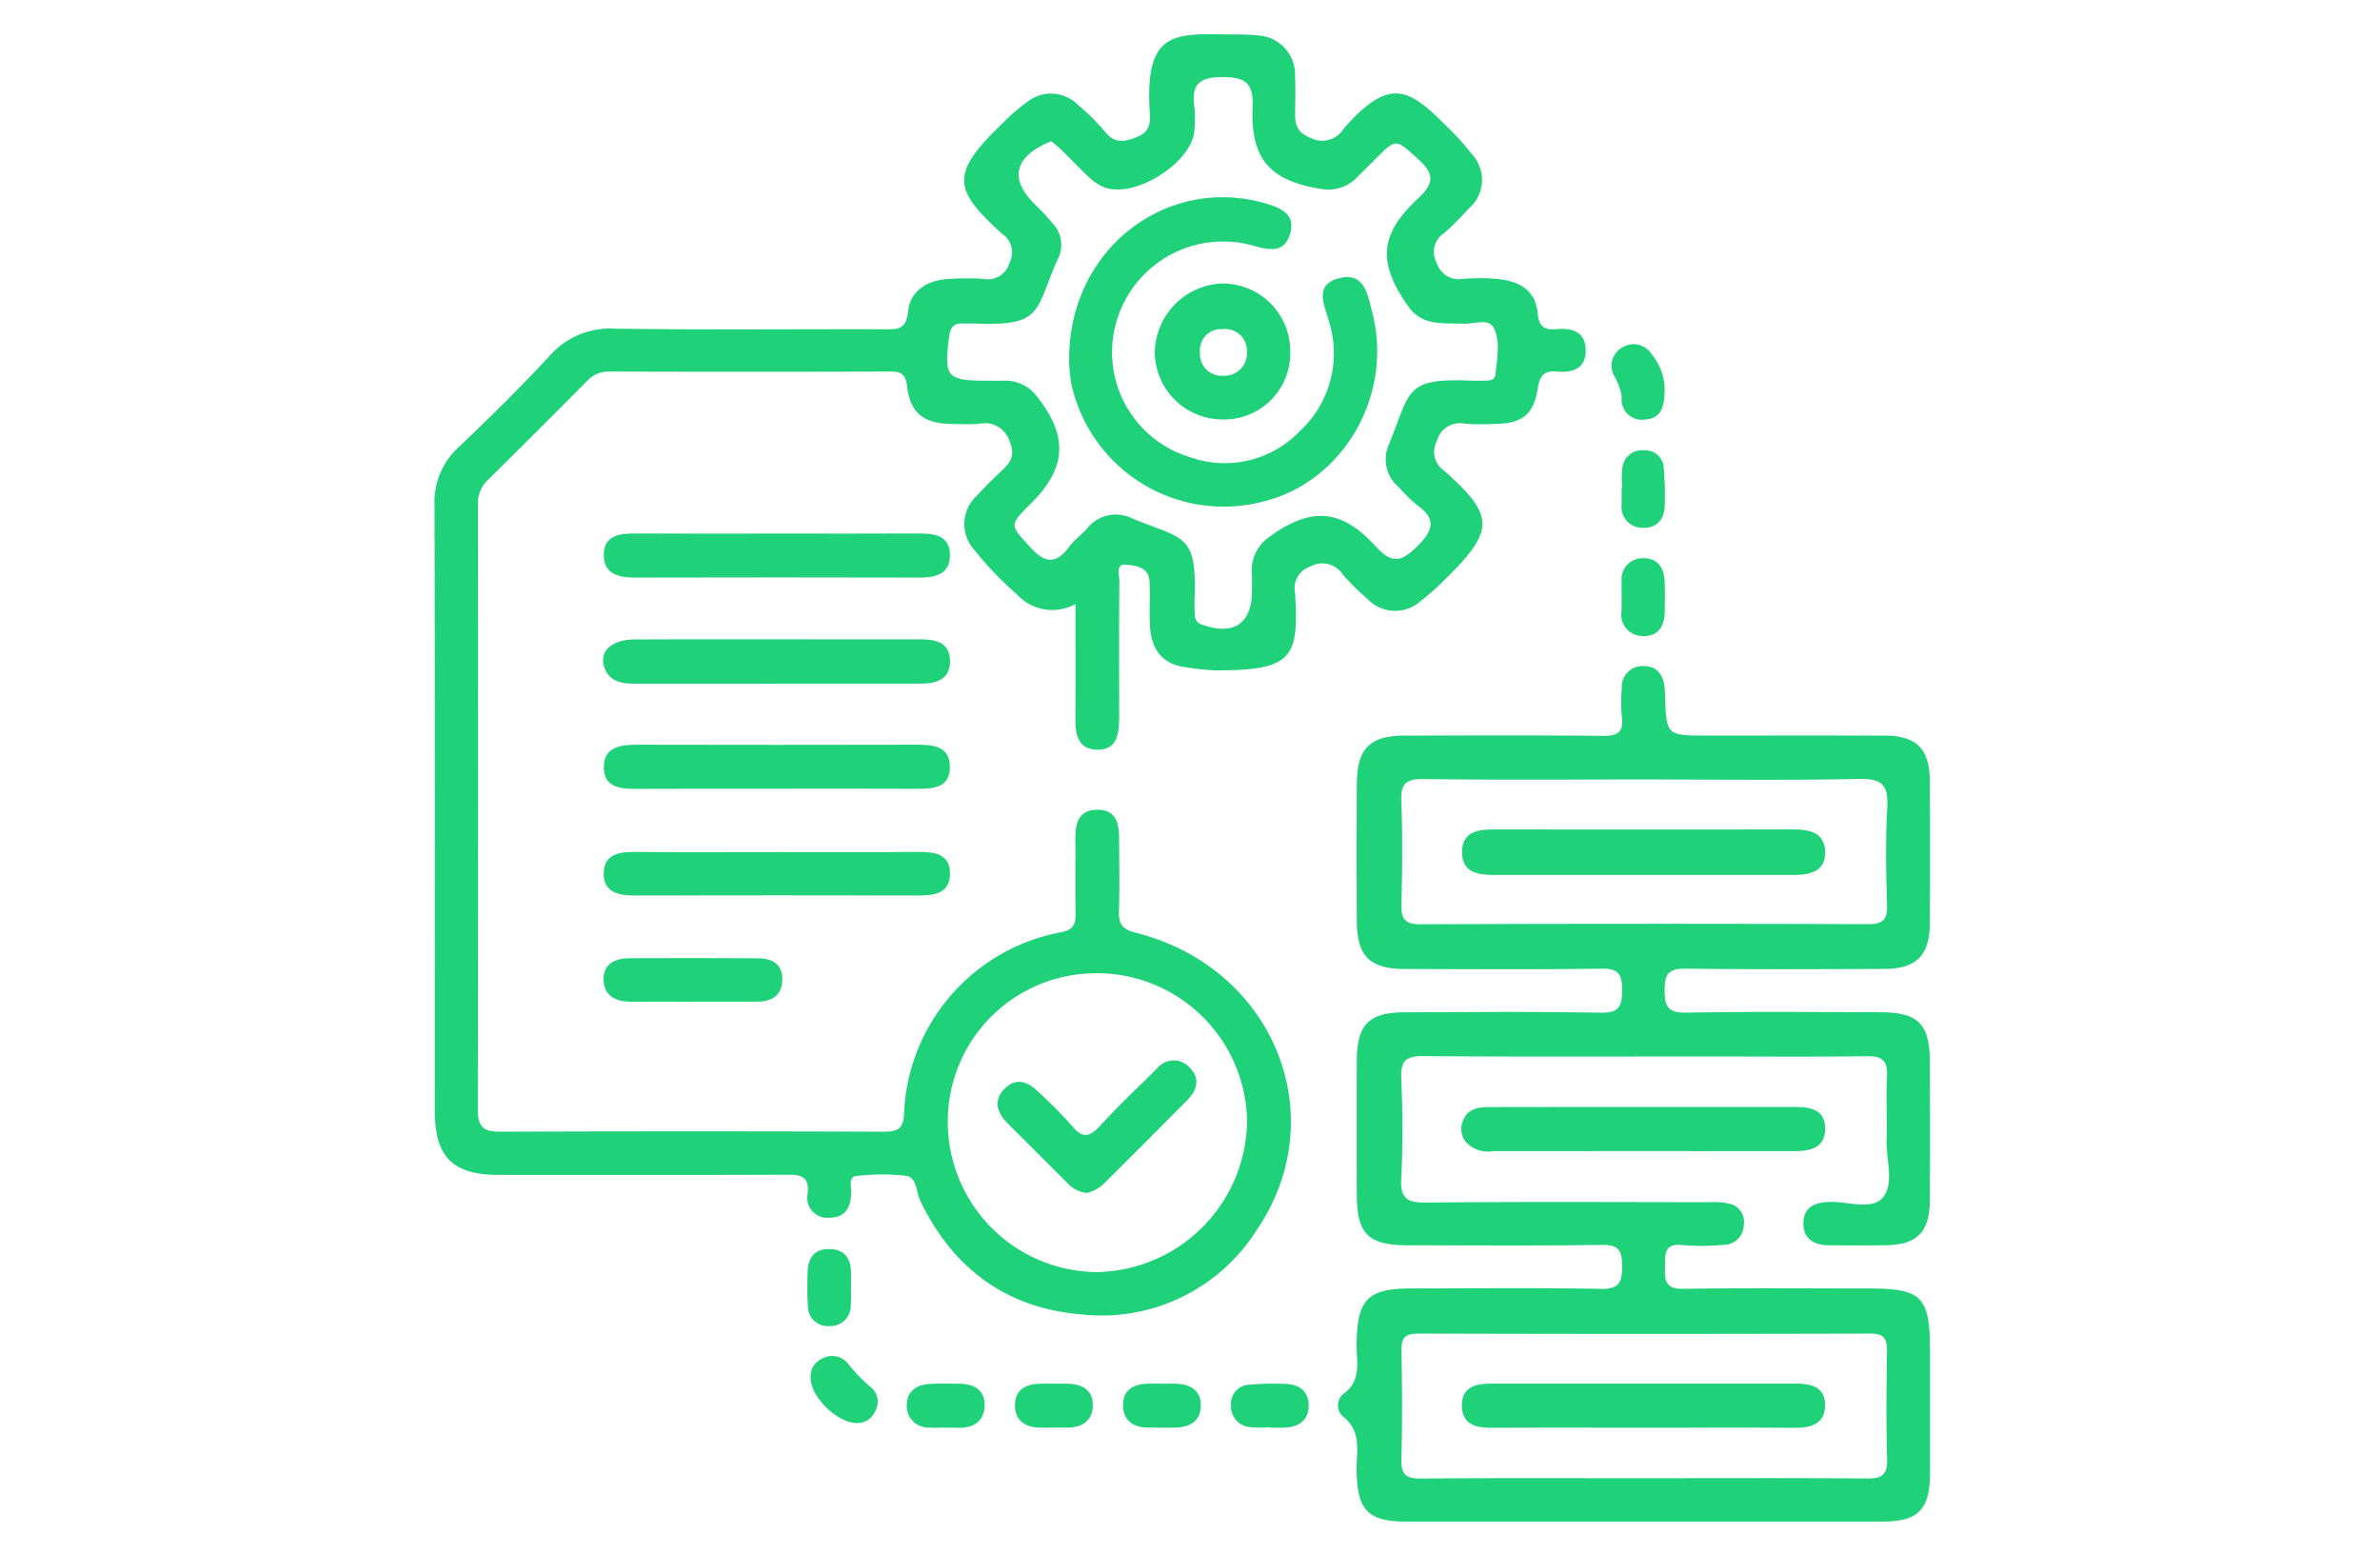 <svg xmlns="http://www.w3.org/2000/svg" xmlns:xlink="http://www.w3.org/1999/xlink" width="190" height="124" viewBox="0 0 190 124">
  <defs>
    <clipPath id="clip-path">
      <rect id="Rectángulo_377703" data-name="Rectángulo 377703" width="119.383" height="118.714" fill="#1fd27a"/>
    </clipPath>
  </defs>
  <g id="Grupo_1072128" data-name="Grupo 1072128" transform="translate(-180 -5048)">
    <g id="Grupo_1072127" data-name="Grupo 1072127" transform="translate(214.689 5050.731)">
      <g id="Grupo_1072126" data-name="Grupo 1072126" clip-path="url(#clip-path)">
        <path id="Trazado_838625" data-name="Trazado 838625" d="M51.164,45.483a3.836,3.836,0,0,1-4.7-.8,26.424,26.424,0,0,1-3.346-3.494,3.071,3.071,0,0,1,.185-4.366c.581-.646,1.208-1.252,1.836-1.854.721-.692,1.309-1.217.759-2.493A2.047,2.047,0,0,0,43.48,31.1c-.743.047-1.491.019-2.236.005-2.188-.04-3.259-.854-3.515-2.988-.122-1.017-.511-1.2-1.4-1.193q-11.185.036-22.37,0a2.345,2.345,0,0,0-1.8.773Q8.228,31.667,4.246,35.59a2.578,2.578,0,0,0-.785,1.991q.026,24.141-.007,48.281c0,1.3.443,1.736,1.733,1.732q15.378-.052,30.758,0c1.143,0,1.5-.363,1.538-1.476A15.355,15.355,0,0,1,50.02,71.673c1-.191,1.168-.641,1.153-1.495-.035-1.988,0-3.977-.014-5.965-.01-1.248.27-2.314,1.767-2.315,1.54,0,1.717,1.156,1.723,2.352.01,1.926.049,3.854-.011,5.778-.032,1.051.306,1.425,1.393,1.7,10.962,2.785,15.774,14.6,9.64,23.658a14.63,14.63,0,0,1-14.031,6.791c-5.978-.493-10.271-3.655-12.876-9.1-.327-.683-.228-1.83-1.142-1.961a17.343,17.343,0,0,0-3.9.009c-.7.06-.452.781-.455,1.226-.009,1.218-.407,2.109-1.773,2.112a1.6,1.6,0,0,1-1.7-1.971c.122-1.382-.6-1.465-1.676-1.461-7.643.029-15.286.018-22.929.014-3.763,0-5.167-1.408-5.168-5.176C.022,69.777.042,53.683,0,37.59a5.89,5.89,0,0,1,1.916-4.623c2.477-2.351,4.919-4.75,7.236-7.258A6.438,6.438,0,0,1,14.392,23.5c7.144.108,14.291.033,21.437.049,1.031,0,1.827.113,1.977-1.414.164-1.669,1.519-2.482,3.176-2.6a23.52,23.52,0,0,1,2.794-.015,1.781,1.781,0,0,0,2.111-1.247,1.789,1.789,0,0,0-.608-2.367c-3.962-3.6-4.109-4.815.235-8.957a13.711,13.711,0,0,1,1.838-1.57,3.031,3.031,0,0,1,3.941.191A18.682,18.682,0,0,1,53.542,7.8c.731.884,1.4.83,2.418.452,1.09-.4,1.2-1.049,1.14-1.971C56.683-.286,59.02-.051,63.53.021A19.361,19.361,0,0,1,65.764.1,3.131,3.131,0,0,1,68.7,3.345c.032.869.02,1.74.007,2.609-.015,1-.067,1.792,1.223,2.319A2.017,2.017,0,0,0,72.6,7.512c3.864-4.411,5.383-2.96,8.457.083a18.677,18.677,0,0,1,1.728,1.951,3,3,0,0,1-.2,4.35,27.8,27.8,0,0,1-1.976,1.975A1.775,1.775,0,0,0,80,18.231a1.846,1.846,0,0,0,2.113,1.294,16.2,16.2,0,0,1,2.793.016c1.689.171,3.008.876,3.168,2.786.079.947.5,1.308,1.434,1.219,1.233-.117,2.358.142,2.395,1.637.037,1.48-1.021,1.867-2.29,1.739-1.034-.1-1.382.339-1.537,1.327-.334,2.123-1.224,2.813-3.393,2.853a20.488,20.488,0,0,1-2.422-.012,1.89,1.89,0,0,0-2.24,1.377,1.813,1.813,0,0,0,.6,2.383c4.05,3.65,4.113,4.731-.221,8.932a18.621,18.621,0,0,1-1.685,1.467,3.04,3.04,0,0,1-4.224-.164A19.589,19.589,0,0,1,72.5,43.118a1.932,1.932,0,0,0-2.572-.631,1.814,1.814,0,0,0-1.225,2.14c.29,5.1-.123,6.2-6.527,6.143a20.239,20.239,0,0,1-2.216-.251C58,50.28,57.214,49,57.113,47.2c-.066-1.177.028-2.363-.037-3.541s-1.194-1.256-1.925-1.321c-.783-.07-.474.841-.478,1.317-.035,3.169-.018,6.338-.019,9.507,0,.5.006.994,0,1.491-.026,1.255-.189,2.524-1.826,2.451-1.459-.065-1.672-1.215-1.666-2.435.016-2.975.005-5.951.005-9.183M49.244,8.536c-.214.094-.378.159-.536.236-2.464,1.208-2.736,2.851-.8,4.792a18.006,18.006,0,0,1,1.4,1.491,2.5,2.5,0,0,1,.577,2.609c-2.048,4.454-1.112,5.67-6.925,5.424-.248-.01-.5.016-.745,0-.786-.047-1.048.339-1.143,1.1-.4,3.191-.179,3.465,3.038,3.467.435,0,.87.007,1.305,0a3.136,3.136,0,0,1,2.616,1.181c2.578,3.21,2.455,5.757-.406,8.608-1.788,1.782-1.713,1.713,0,3.566,1.169,1.268,2.028,1.253,3.03-.091.4-.542.985-.948,1.437-1.459a2.9,2.9,0,0,1,3.391-.906c4.252,1.817,5.4,1.143,5.192,6.5-.016.434.006.87.02,1.3a.781.781,0,0,0,.624.783c2.481.882,3.936-.1,3.938-2.7,0-.435.015-.87,0-1.3A3.229,3.229,0,0,1,66.535,40.2c3.368-2.479,5.783-2.4,8.589.665,1.326,1.447,2.066,1.258,3.337,0,1.288-1.275,1.544-2.181-.048-3.3a13.3,13.3,0,0,1-1.459-1.435,2.871,2.871,0,0,1-.821-3.245c1.842-4.474,1.253-5.449,6.636-5.234.372.015.746,0,1.119,0s.772-.041.817-.537c.114-1.236.409-2.582-.14-3.669-.409-.808-1.6-.3-2.432-.34-1.6-.069-3.278.211-4.4-1.381C75.3,18.27,75.405,16,78.492,13.135c1.336-1.242,1.34-1.99.022-3.176C76.729,8.354,76.8,8.276,75.076,10c-.44.439-.882.875-1.323,1.313a3.2,3.2,0,0,1-2.85,1.058c-4.166-.637-5.763-2.352-5.595-6.534.079-1.955-.574-2.406-2.388-2.417-1.793-.01-2.524.541-2.263,2.342a10.284,10.284,0,0,1,.006,1.862c-.1,2.59-4.808,5.572-7.237,4.575a3.693,3.693,0,0,1-1.087-.7c-.773-.719-1.5-1.489-2.252-2.228-.262-.256-.553-.482-.841-.73m3.619,66.41A11.827,11.827,0,0,0,40.974,86.9,12,12,0,0,0,52.8,98.8,12.207,12.207,0,0,0,64.868,86.863,11.991,11.991,0,0,0,52.863,74.947" transform="translate(0 0)" fill="#1fd27a"/>
        <path id="Trazado_838626" data-name="Trazado 838626" d="M217.684,203.512q-9.414,0-18.828,0c-3.059,0-3.906-.9-3.969-4.017-.031-1.539.474-3.206-1.146-4.413a1.215,1.215,0,0,1,.029-1.715c1.562-1.074,1.1-2.609,1.118-4.025.042-3.564.872-4.435,4.379-4.438,5.033,0,10.067-.06,15.1.035,1.486.028,1.717-.524,1.718-1.83,0-1.271-.309-1.7-1.648-1.68-5.156.078-10.314.035-15.471.03-3.115,0-4.049-.9-4.062-3.949q-.022-5.406,0-10.812c.016-2.86.973-3.826,3.808-3.834,5.22-.016,10.44-.064,15.658.032,1.491.028,1.715-.52,1.713-1.824,0-1.273-.319-1.709-1.657-1.69-5.218.074-10.438.038-15.658.026-2.819-.006-3.844-1-3.862-3.789q-.036-5.5,0-11c.015-2.8,1.045-3.834,3.792-3.839,5.282-.01,10.564-.037,15.845.022,1.218.013,1.686-.326,1.517-1.565a11.951,11.951,0,0,1,0-2.234,1.658,1.658,0,0,1,1.75-1.774c1.024,0,1.551.66,1.66,1.655.027.247.032.5.041.744.113,3.148.113,3.148,3.363,3.148,4.722,0,9.445-.011,14.167.005,2.558.009,3.593,1.05,3.607,3.632q.03,5.686,0,11.371c-.015,2.548-1.082,3.609-3.647,3.618-5.281.019-10.564.047-15.844-.022-1.316-.017-1.681.4-1.685,1.686,0,1.321.266,1.851,1.738,1.825,5.155-.092,10.314-.043,15.471-.032,3.064.006,3.966.929,3.971,4.036.006,3.666.019,7.332-.005,11-.016,2.515-1.014,3.52-3.485,3.559q-2.33.037-4.66,0c-1.14-.021-1.963-.537-1.946-1.77s.857-1.627,2.007-1.682c1.471-.069,3.409.679,4.3-.319.995-1.119.278-3.086.333-4.681.058-1.676-.055-3.359.035-5.032.066-1.228-.371-1.619-1.589-1.6-4.286.057-8.574.021-12.862.021-7.519,0-15.037.035-22.555-.031-1.388-.012-1.83.359-1.771,1.769.112,2.667.135,5.348-.006,8.012-.086,1.635.531,1.921,2.012,1.908,7.518-.071,15.037-.036,22.556-.026a5.513,5.513,0,0,1,1.837.173,1.494,1.494,0,0,1,.941,1.657,1.592,1.592,0,0,1-1.558,1.569,18.625,18.625,0,0,1-3.35.02c-1.509-.155-1.353.787-1.379,1.748-.028,1.03,0,1.765,1.422,1.745,4.97-.073,9.941-.028,14.912-.027,4.161,0,4.818.669,4.818,4.9,0,3.293.008,6.587,0,9.88-.009,2.87-.939,3.82-3.762,3.823q-9.6.012-19.2,0m.216-3.46c5.9,0,11.8-.028,17.7.023,1.173.01,1.663-.26,1.626-1.535-.084-2.854-.052-5.713-.012-8.57.013-.956-.145-1.464-1.3-1.461q-18.072.053-36.145,0c-1.131,0-1.328.439-1.311,1.424.05,2.856.073,5.715-.009,8.57-.035,1.218.335,1.589,1.563,1.577,5.962-.057,11.924-.026,17.886-.026m-.009-55.771c-5.9,0-11.792.044-17.687-.032-1.405-.018-1.815.385-1.76,1.78.109,2.726.078,5.461.011,8.19-.028,1.148.226,1.624,1.513,1.619q17.873-.07,35.747-.009c1.107,0,1.539-.3,1.507-1.468-.072-2.6-.133-5.219.017-7.817.1-1.759-.377-2.345-2.22-2.306-5.707.12-11.418.044-17.128.044" transform="translate(-121.276 -84.799)" fill="#1fd27a"/>
        <path id="Trazado_838627" data-name="Trazado 838627" d="M234.322,229.586q5.965,0,11.93,0c1.242,0,2.57.085,2.593,1.688.025,1.695-1.32,1.843-2.652,1.842q-11.93-.01-23.86,0a2.4,2.4,0,0,1-2.188-.756,1.688,1.688,0,0,1-.167-1.77c.395-.881,1.209-.991,2.041-.993q6.151-.011,12.3-.008" transform="translate(-137.832 -143.966)" fill="#1fd27a"/>
        <path id="Trazado_838628" data-name="Trazado 838628" d="M49.741,133.046q-5.579,0-11.159,0c-1.134,0-2.147-.226-2.46-1.492-.288-1.164.724-2.028,2.43-2.037,4.712-.025,9.423-.01,14.135-.01l8.742,0c1.215,0,2.339.247,2.344,1.743,0,1.474-1.084,1.789-2.314,1.79q-5.859.005-11.717,0" transform="translate(-22.621 -81.209)" fill="#1fd27a"/>
        <path id="Trazado_838629" data-name="Trazado 838629" d="M50.038,175.014c3.782,0,7.563.019,11.345-.01,1.3-.01,2.5.18,2.477,1.771-.016,1.457-1.136,1.707-2.376,1.705q-11.438-.022-22.876,0c-1.237,0-2.373-.27-2.393-1.7-.022-1.561,1.167-1.787,2.478-1.776,3.781.033,7.563.012,11.345.011" transform="translate(-22.709 -109.738)" fill="#1fd27a"/>
        <path id="Trazado_838630" data-name="Trazado 838630" d="M49.965,155.579c-3.721,0-7.441-.015-11.161.008-1.273.008-2.559-.139-2.566-1.7-.007-1.64,1.309-1.829,2.656-1.826q11.161.025,22.323,0c1.337,0,2.66.114,2.648,1.815-.012,1.6-1.287,1.711-2.553,1.705-3.782-.018-7.565-.006-11.347-.006" transform="translate(-22.724 -95.354)" fill="#1fd27a"/>
        <path id="Trazado_838631" data-name="Trazado 838631" d="M50.039,106.854c3.783,0,7.565.014,11.347-.007,1.295-.007,2.516.194,2.482,1.78-.034,1.555-1.252,1.746-2.545,1.743q-11.254-.027-22.509,0c-1.29,0-2.539-.213-2.581-1.722-.047-1.7,1.312-1.808,2.643-1.8,3.72.021,7.441.007,11.161.007" transform="translate(-22.72 -67)" fill="#1fd27a"/>
        <path id="Trazado_838632" data-name="Trazado 838632" d="M43.271,201.214c-1.612,0-3.224-.011-4.835,0-1.193.011-2.176-.385-2.247-1.68-.074-1.346.921-1.787,2.1-1.792q5.113-.024,10.228.006c1.12.007,1.977.452,1.939,1.735-.036,1.229-.829,1.72-1.98,1.725-1.736.007-3.471,0-5.207,0" transform="translate(-22.691 -123.993)" fill="#1fd27a"/>
        <path id="Trazado_838633" data-name="Trazado 838633" d="M84.162,288.271c-1.609-.051-3.684-2.166-3.644-3.617a1.516,1.516,0,0,1,.889-1.511,1.644,1.644,0,0,1,2.05.324,11.9,11.9,0,0,0,1.906,1.979,1.51,1.51,0,0,1,.307,1.877,1.54,1.54,0,0,1-1.509.949" transform="translate(-50.49 -177.422)" fill="#1fd27a"/>
        <path id="Trazado_838634" data-name="Trazado 838634" d="M256.23,69.763c.043,1.585-.289,2.5-1.549,2.584a1.615,1.615,0,0,1-1.87-1.8,4.824,4.824,0,0,0-.623-1.717,1.659,1.659,0,0,1,.7-2.251,1.683,1.683,0,0,1,2.3.548,4.536,4.536,0,0,1,1.046,2.634" transform="translate(-158.032 -41.594)" fill="#1fd27a"/>
        <path id="Trazado_838635" data-name="Trazado 838635" d="M254.109,115.233c0-.43-.016-.861,0-1.291a1.657,1.657,0,0,1,1.687-1.8c1.111-.033,1.673.672,1.734,1.739.049.857.032,1.72.019,2.58-.018,1.157-.575,1.952-1.767,1.892a1.711,1.711,0,0,1-1.682-2.009c.012-.368,0-.738.006-1.106" transform="translate(-159.339 -70.318)" fill="#1fd27a"/>
        <path id="Trazado_838636" data-name="Trazado 838636" d="M104.188,292.3c-.431,0-.865.028-1.294-.006a1.7,1.7,0,0,1-1.792-1.726c-.024-1.111.691-1.671,1.751-1.746.8-.056,1.6-.035,2.4-.027,1.205.012,2.129.494,2.057,1.817-.069,1.274-.984,1.75-2.2,1.7-.308-.013-.616,0-.925,0Z" transform="translate(-63.398 -181.088)" fill="#1fd27a"/>
        <path id="Trazado_838637" data-name="Trazado 838637" d="M127.415,292.309c-.37,0-.74,0-1.11,0-1.23-.007-2.075-.55-2.049-1.842.024-1.227.916-1.646,2.029-1.665.74-.012,1.481-.016,2.22,0,1.128.032,1.973.511,1.962,1.731-.011,1.179-.787,1.737-1.941,1.768-.37.01-.74,0-1.11,0" transform="translate(-77.916 -181.092)" fill="#1fd27a"/>
        <path id="Trazado_838638" data-name="Trazado 838638" d="M150.476,288.819c.431,0,.865-.025,1.294,0,1.048.073,1.815.565,1.828,1.679.013,1.19-.746,1.762-1.894,1.81-.738.031-1.479,0-2.219.01-1.233.016-2.084-.519-2.1-1.8-.013-1.221.853-1.68,1.979-1.711.37-.01.74,0,1.109,0Z" transform="translate(-92.422 -181.103)" fill="#1fd27a"/>
        <path id="Trazado_838639" data-name="Trazado 838639" d="M254.163,92.066a8.455,8.455,0,0,1,.02-1.667,1.567,1.567,0,0,1,1.749-1.33,1.455,1.455,0,0,1,1.542,1.327,26.685,26.685,0,0,1,.087,2.968c0,1.073-.5,1.858-1.618,1.877a1.667,1.667,0,0,1-1.826-1.872c0-.434,0-.868,0-1.3h.046" transform="translate(-159.348 -55.851)" fill="#1fd27a"/>
        <path id="Trazado_838640" data-name="Trazado 838640" d="M173.562,292.283a8.4,8.4,0,0,1-1.657-.02,1.645,1.645,0,0,1-1.39-1.713,1.508,1.508,0,0,1,1.4-1.659,22.738,22.738,0,0,1,2.949-.065c1.044.033,1.814.536,1.845,1.652.033,1.2-.71,1.766-1.859,1.834-.429.026-.861,0-1.293,0v-.034" transform="translate(-106.925 -181.102)" fill="#1fd27a"/>
        <path id="Trazado_838641" data-name="Trazado 838641" d="M83.282,263.042a14.252,14.252,0,0,1-.009,1.489,1.618,1.618,0,0,1-1.705,1.61,1.58,1.58,0,0,1-1.714-1.591c-.073-.863-.044-1.737-.033-2.605.015-1.137.451-1.96,1.728-1.952,1.243.008,1.742.766,1.745,1.933,0,.373,0,.745,0,1.117Z" transform="translate(-50.044 -163.033)" fill="#1fd27a"/>
        <path id="Trazado_838642" data-name="Trazado 838642" d="M135.852,47.754c.015-8.813,7.9-14.7,15.778-12.342,1.241.371,2.323.914,1.849,2.44-.428,1.378-1.455,1.31-2.715.966a8.872,8.872,0,0,0-11.1,5.879,8.747,8.747,0,0,0,5.843,10.941,8.3,8.3,0,0,0,8.765-2.084,8.449,8.449,0,0,0,2.332-8.71c-.358-1.359-1.264-2.981.842-3.5,2.014-.5,2.254,1.407,2.593,2.7,1.734,6.618-2.279,13.553-8.668,15.128A12.445,12.445,0,0,1,136.032,49.8a11.422,11.422,0,0,1-.18-2.044" transform="translate(-85.189 -21.879)" fill="#1fd27a"/>
        <path id="Trazado_838643" data-name="Trazado 838643" d="M165,58.833a5.271,5.271,0,0,1-5.443,5.371,5.4,5.4,0,0,1-5.367-5.319,5.581,5.581,0,0,1,5.41-5.53,5.392,5.392,0,0,1,5.4,5.478m-7.2.03a1.731,1.731,0,0,0,1.908,1.85,1.782,1.782,0,0,0,1.833-1.931A1.725,1.725,0,0,0,159.6,57a1.677,1.677,0,0,0-1.8,1.866" transform="translate(-96.688 -33.457)" fill="#1fd27a"/>
        <path id="Trazado_838644" data-name="Trazado 838644" d="M127.666,230.212a2.5,2.5,0,0,1-1.6-.839q-2.368-2.365-4.735-4.73c-.857-.86-1.146-1.851-.215-2.769.965-.951,1.917-.507,2.753.336a37.057,37.057,0,0,1,2.611,2.644c.877,1.086,1.462.851,2.294-.061,1.419-1.554,2.953-3.005,4.458-4.479a1.712,1.712,0,0,1,2.631-.123c.874.869.609,1.814-.189,2.62q-3.273,3.3-6.57,6.579a3.009,3.009,0,0,1-1.44.822" transform="translate(-75.588 -137.723)" fill="#1fd27a"/>
        <path id="Trazado_838645" data-name="Trazado 838645" d="M234.409,292.31c-4.029,0-8.057-.015-12.086.009-1.238.007-2.342-.231-2.4-1.686-.06-1.606,1.132-1.844,2.423-1.843q12.086.006,24.172,0c1.207,0,2.38.2,2.4,1.677.024,1.536-1.092,1.864-2.43,1.854-4.028-.029-8.057-.01-12.086-.01" transform="translate(-137.908 -181.091)" fill="#1fd27a"/>
        <path id="Trazado_838646" data-name="Trazado 838646" d="M234.336,173.82q-5.862,0-11.723,0c-1.318,0-2.674-.131-2.661-1.832s1.355-1.8,2.681-1.8q11.909.015,23.819,0c1.232,0,2.371.249,2.479,1.643.131,1.688-1.139,1.988-2.5,1.99q-6.048.007-12.1,0" transform="translate(-137.924 -106.718)" fill="#1fd27a"/>
      </g>
    </g>
    <rect id="Rectángulo_377704" data-name="Rectángulo 377704" width="190" height="124" transform="translate(180 5048)" fill="none"/>
  </g>
</svg>
